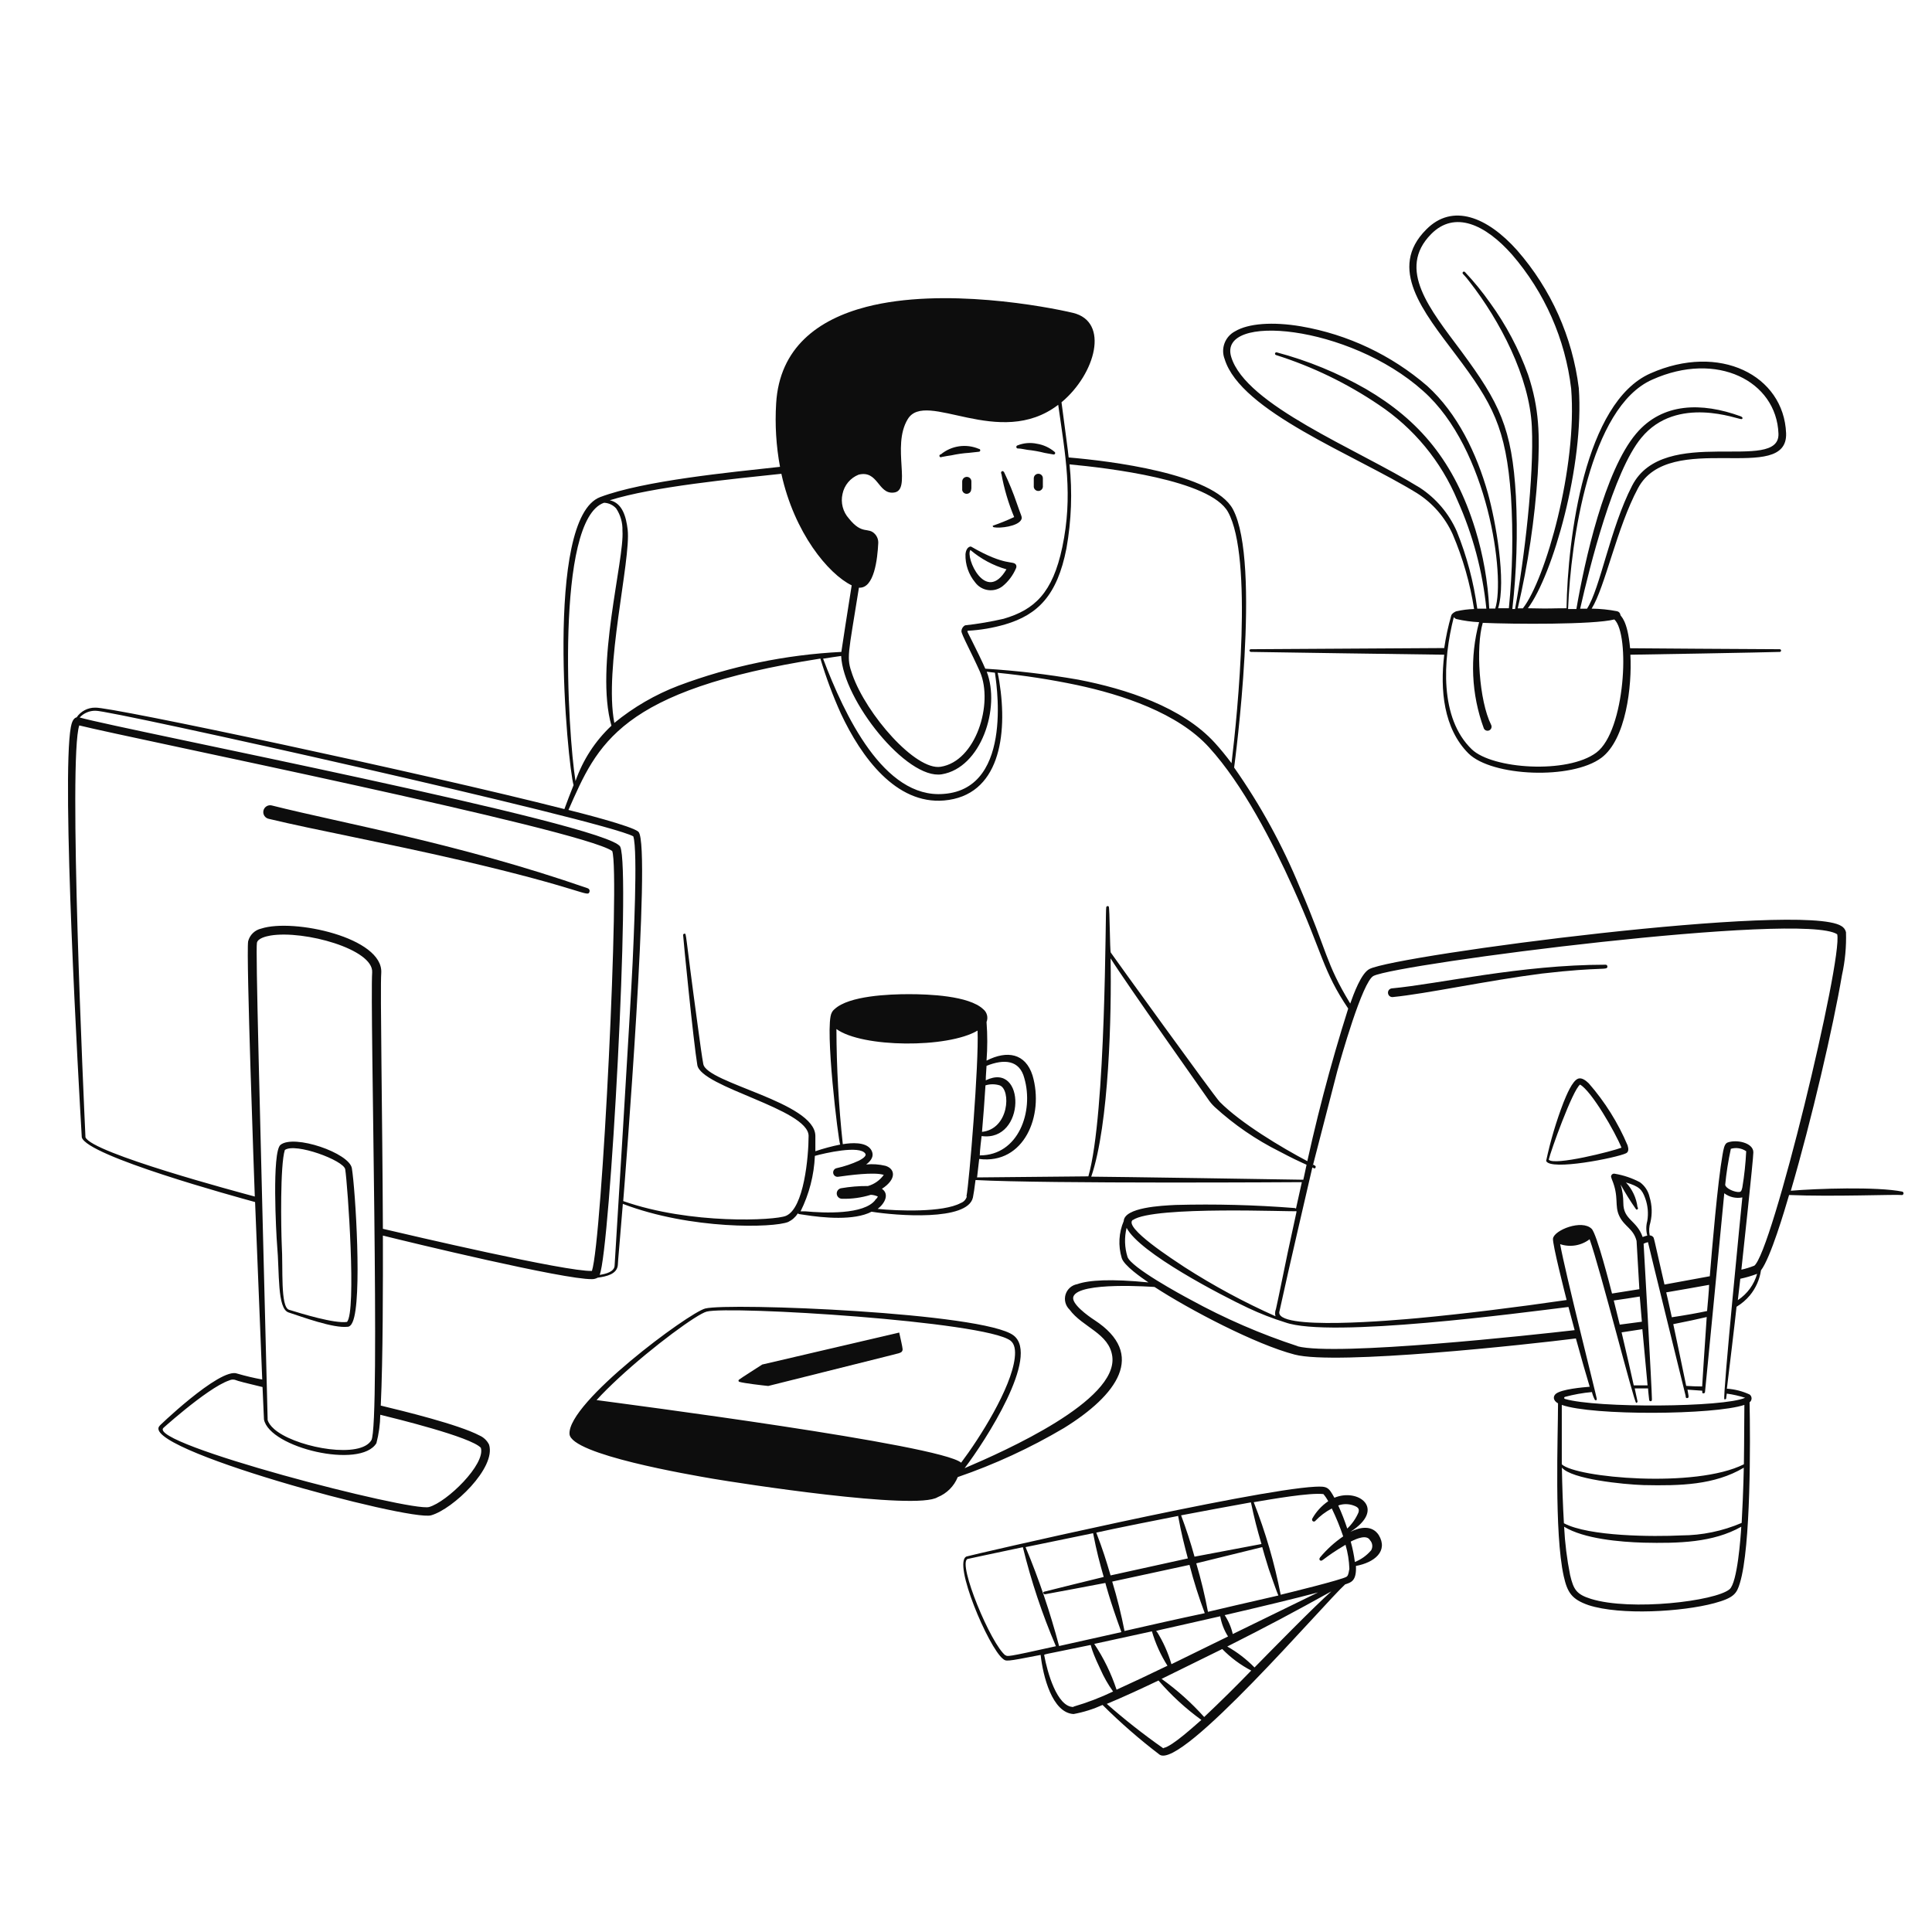 <svg width="391" height="391" viewBox="0 0 391 391" fill="none" xmlns="http://www.w3.org/2000/svg">
<g clip-path="url(#clip0_92_110)">
<g filter="url(#filter0_d_92_110)">
<path d="M282.752 95.795C285.926 97.795 288.442 100.684 289.986 104.104C292.057 108.954 293.515 114.044 294.326 119.255C293.128 119.287 291.936 119.437 290.768 119.705C290.631 119.705 289.849 120.115 289.712 120.545C289.086 122.713 288.609 124.921 288.285 127.153L249.185 127.388C248.735 127.388 248.794 127.916 249.185 127.935C249.185 127.935 284.883 128.483 288.285 128.502C287.425 135.618 288.148 143.438 293.192 148.482C297.943 153.174 314.091 153.839 320.093 149.362C325.078 145.628 326.31 134.836 325.958 128.502C327.131 128.502 353.562 128.033 356.182 127.935C356.255 127.935 356.324 127.906 356.376 127.855C356.427 127.804 356.456 127.734 356.456 127.662C356.456 127.589 356.427 127.519 356.376 127.468C356.324 127.417 356.255 127.388 356.182 127.388C351.725 127.388 325.899 127.192 325.899 127.192C325.371 121.327 323.944 120.741 323.944 120.467C323.928 120.286 323.855 120.115 323.736 119.978C323.616 119.841 323.456 119.745 323.279 119.705C321.579 119.372 319.851 119.196 318.118 119.177C320.855 114.778 323.201 102.813 327.502 94.798C333.875 82.853 357.863 94.231 357.472 83.674C357.003 71.944 343.983 65.356 330.005 71.573C316.73 77.438 313.27 104.808 313.035 119.099C309.027 119.099 310.963 119.216 305.215 119.099C310.239 112.412 316.632 90.126 315.518 74.544C314.241 64.204 309.889 54.485 303.026 46.646C297.004 39.901 289.947 37.047 284.629 42.463C276.809 50.283 284.003 59.021 290.689 67.878C298.04 77.653 300.797 82.52 301.794 96.44C302.261 103.992 302.117 111.57 301.364 119.099H299.194C300.875 113.605 298.705 101.504 297.121 95.814C294.854 87.779 290.983 79.686 284.844 74.114C277.592 67.852 268.773 63.682 259.331 62.052C253.564 61.074 248.637 61.446 245.959 63.049C244.974 63.561 244.214 64.42 243.824 65.459C243.434 66.499 243.442 67.646 243.848 68.679C247.093 79.295 270.045 87.975 282.752 95.795ZM330.396 72.824C343.474 66.959 355.517 73.117 355.928 83.752C356.241 91.904 332.722 81.797 326.31 94.29C321.852 102.931 319.878 115.013 317.18 119.196H315.792C317.747 110.575 322.536 91.396 328.167 84.612C335.361 75.834 347.893 80.957 348.44 80.82C348.655 80.82 348.87 80.468 348.225 80.233C340.405 77.398 332.448 77.457 327.131 83.752C320.738 91.299 316.711 109.48 315.029 119.255H313.348C313.876 105.57 317.708 78.395 330.396 72.824ZM302.791 96.421C302.009 82.618 299.467 77.555 291.745 67.096C285.411 58.591 278.627 50.478 285.626 43.381C290.396 38.533 296.613 41.426 302.009 47.526C308.616 55.174 312.783 64.625 313.974 74.661C315.244 90.497 308.793 113.234 304.199 119.118H303.162C305.254 110.166 306.607 101.058 307.209 91.885C307.659 84.065 307.522 78.63 305.254 71.827C303.391 66.647 300.804 61.756 297.571 57.301C296.028 55.103 294.329 53.019 292.488 51.065C292.441 51.008 292.374 50.971 292.301 50.964C292.227 50.957 292.154 50.979 292.097 51.026C292.04 51.072 292.004 51.14 291.997 51.213C291.989 51.286 292.011 51.359 292.058 51.416C292.548 51.928 293.005 52.47 293.426 53.039C299.526 60.859 305.547 72.276 306.017 82.364C306.486 92.452 304.472 109.284 302.615 119.255H302.068C302.931 111.676 303.173 104.039 302.791 96.421ZM322.712 121.366C325.938 124.318 324.922 143.927 319.076 148.306C313.231 152.685 298.001 151.649 293.857 147.642C287.327 141.366 287.992 129.616 290.22 120.897C290.359 121.08 290.55 121.216 290.768 121.288C292.27 121.635 293.802 121.845 295.342 121.914C293.428 129.009 293.763 136.522 296.3 143.419C296.394 143.616 296.561 143.768 296.767 143.841C296.972 143.914 297.198 143.903 297.395 143.81C297.592 143.716 297.744 143.549 297.817 143.343C297.891 143.138 297.879 142.912 297.786 142.715C295.323 137.788 294.658 126.84 296.085 122.051C302.185 122.324 318.509 122.442 322.712 121.366ZM284.003 75.111C297.258 86.841 300.66 112.823 298.607 119.157H297.395C297.118 113.725 296.172 108.347 294.58 103.146C290.357 89.461 283.28 81.054 272.43 74.72C266.762 71.478 260.696 68.987 254.385 67.311C254.313 67.293 254.236 67.304 254.172 67.342C254.107 67.381 254.061 67.443 254.043 67.516C254.025 67.588 254.036 67.665 254.075 67.73C254.113 67.794 254.176 67.84 254.248 67.858C261.615 70.194 268.608 73.578 275.01 77.907C282.11 82.633 287.654 89.353 290.944 97.222C294.066 104.178 296.046 111.591 296.809 119.177H294.971C294.248 113.811 292.855 108.557 290.826 103.537C289.241 99.927 286.639 96.857 283.339 94.7C270.416 86.743 248.149 78.024 245.177 68.249C242.421 59.276 268.989 61.661 284.003 75.111ZM114.955 175.774C88.914 166.722 65.571 162.676 51.046 159.02C50.866 158.969 50.678 158.955 50.492 158.979C50.307 159.003 50.128 159.064 49.967 159.159C49.806 159.254 49.666 159.38 49.554 159.53C49.443 159.68 49.364 159.851 49.32 160.033C49.277 160.215 49.27 160.404 49.301 160.588C49.333 160.772 49.401 160.948 49.502 161.105C49.603 161.263 49.734 161.398 49.889 161.503C50.043 161.608 50.217 161.681 50.401 161.718C59.745 163.966 73.86 166.546 89.129 170.085C114.348 175.95 114.896 177.69 115.306 176.478C115.35 176.338 115.338 176.186 115.272 176.055C115.207 175.924 115.093 175.823 114.955 175.774ZM321.305 191.59C321.305 191.544 321.296 191.498 321.278 191.455C321.26 191.413 321.234 191.374 321.202 191.341C321.169 191.308 321.13 191.283 321.088 191.265C321.045 191.247 320.999 191.238 320.953 191.238C303.808 191.238 287.131 195.148 277.689 196.028C277.574 196.038 277.462 196.07 277.36 196.124C277.258 196.178 277.168 196.252 277.095 196.341C277.022 196.43 276.967 196.534 276.935 196.644C276.903 196.755 276.893 196.871 276.907 196.986C276.917 197.102 276.949 197.214 277.003 197.317C277.056 197.42 277.13 197.512 277.219 197.586C277.308 197.661 277.411 197.717 277.522 197.751C277.632 197.786 277.749 197.798 277.865 197.787C284.785 197.103 296.769 194.483 307.991 193.037C320.445 191.59 321.324 192.47 321.305 191.59ZM262.244 232.274C262.261 232.242 262.272 232.206 262.275 232.17C262.278 232.134 262.274 232.098 262.263 232.063C262.252 232.029 262.235 231.997 262.211 231.969C262.188 231.941 262.159 231.919 262.127 231.902L261.638 231.648L261.521 232.234C261.853 232.391 262.107 232.645 262.244 232.274Z" fill="#0D0D0D"/>
<path d="M380.991 237.161C375.967 236.125 363.552 236.535 358.43 236.985C362.653 222.557 367.013 203.75 368.772 193.388C369.41 190.521 369.685 187.585 369.593 184.65C369.529 184.386 369.411 184.139 369.246 183.923C369.081 183.708 368.873 183.529 368.635 183.398C360.815 178.491 278.881 189.263 273.173 192.098C271.472 192.939 269.947 197.181 269.263 199.097C264.199 190.769 264.727 188.794 259.077 175.637C255.556 167.067 251.091 158.917 245.764 151.336C245.9 150.3 251.316 109.851 245.509 99.04C241.599 91.807 220.427 89.265 212.274 88.581C212.274 88.151 211.258 80.761 210.828 77.418C217.709 71.67 220.603 61.093 213.135 59.315C207.837 58.063 186.918 54.075 171.337 58.102C161.562 60.644 153.742 66.353 153.077 77.652C152.815 81.943 153.077 86.25 153.859 90.477C143.752 91.591 126.352 93.253 117.477 96.596C106.059 100.897 110.869 150.848 112.081 154.894C111.416 156.537 110.79 158.198 110.223 159.743C81.778 152.49 18.104 138.961 15.269 139.215C14.531 139.206 13.802 139.38 13.147 139.721C12.492 140.062 11.931 140.56 11.515 141.17C10.753 141.346 10.479 142.422 10.342 143.125C8.388 153.526 11.926 215.636 12.552 226.174C13.588 229.966 43.714 238.197 47.624 239.272C47.82 244.414 48.856 269.946 49.071 275.186C47.37 274.876 45.687 274.478 44.027 273.993C40.547 272.566 27.214 285.547 28.387 284.472C23.285 289.007 78.807 303.924 83.245 302.673C87.682 301.422 96.46 293.035 94.975 288.362C94.564 287.531 93.871 286.873 93.019 286.505C88.816 284.296 77.692 281.578 73.059 280.464C73.509 271.002 73.509 255.479 73.489 246.056C78.983 247.425 110.165 254.971 115.795 254.873C116.199 254.879 116.597 254.778 116.949 254.58C118.747 254.326 120.859 253.876 121.035 252.038C121.035 251.491 121.484 246.721 122.051 239.644C135.834 244.903 152.549 244.512 155.521 243.3C156.322 242.913 156.999 242.311 157.476 241.56C157.613 241.736 157.671 241.696 158.707 241.853C162.617 242.478 168.873 243.065 172.392 241.227C177.378 242.029 191.825 243.182 192.9 238.353C193.037 237.708 193.233 236.398 193.428 234.815C207.895 235.597 259.273 235.245 259.468 235.245L258.276 240.621C258.246 240.577 258.205 240.541 258.157 240.517C258.109 240.493 258.055 240.482 258.002 240.484C258.002 240.367 258.002 240.328 258.002 240.484C249.996 239.854 241.963 239.645 233.936 239.859C231.082 239.996 223.555 240.348 223.418 243.124C222.418 245.483 222.273 248.117 223.007 250.572C223.438 252.117 227.074 254.619 228.423 255.538C220.779 254.775 216.321 255.069 214.014 255.89C213.466 255.985 212.954 256.231 212.537 256.6C212.12 256.969 211.813 257.447 211.651 257.98C211.489 258.512 211.478 259.08 211.619 259.619C211.76 260.157 212.048 260.646 212.45 261.031C215.07 264.629 220.525 265.841 221.111 270.552C222.225 279.487 199.508 289.594 191.219 293.133C195.383 287.659 206.546 270.435 201.131 266.271C195.11 261.637 143.478 259.604 138.727 260.816C135.384 261.677 110.81 279.839 111.26 286.231C111.572 290.396 135.756 294.481 140.252 295.263C145.316 296.124 181.444 301.754 185.765 298.998C186.681 298.628 187.513 298.077 188.212 297.378C188.911 296.68 189.461 295.847 189.831 294.931C197.317 292.358 204.523 289.03 211.336 285C222.089 278.333 228.11 270.083 217.475 263.143C216.204 262.322 212.724 259.819 213.232 258.412C214.327 255.303 229.439 256.457 229.654 256.457C236.673 261.031 250.104 268.089 258.021 270.142C266.389 272.351 305.489 268.069 314.931 266.877C316.007 270.787 317.043 274.423 317.727 276.652C316.261 276.769 312.077 277.141 310.904 278.059C310.259 278.568 310.279 279.428 311.315 280.014C311.315 286.564 310.513 306.153 312.468 314.989C313.211 318.293 314.071 319.662 317.493 320.854C323.964 322.946 336.397 322.203 342.908 320.463C346.954 319.369 347.482 318.508 348.127 316.358C350.356 309.046 350.239 287.463 350.082 279.799C350.208 279.709 350.309 279.59 350.38 279.452C350.45 279.315 350.487 279.162 350.487 279.008C350.487 278.853 350.45 278.701 350.38 278.563C350.309 278.426 350.208 278.306 350.082 278.216C348.636 277.545 347.079 277.148 345.488 277.043C345.762 274.853 347.228 262.615 347.443 260.464C348.465 259.851 349.377 259.072 350.141 258.158C351.336 256.705 352.113 254.955 352.389 253.094C354.344 250.533 357.159 240.973 358.078 237.845C366.798 238.217 379.583 237.708 380.776 237.845C380.867 237.874 380.965 237.865 381.049 237.821C381.134 237.777 381.197 237.701 381.226 237.611C381.254 237.52 381.245 237.421 381.201 237.337C381.157 237.253 381.082 237.189 380.991 237.161ZM116.734 279.35C118.043 277.903 119.588 276.398 121.23 274.873C128.209 268.421 137.085 261.931 139.021 261.442C143.713 260.23 195.246 263.397 200.486 267.307C201.366 267.972 201.542 269.262 201.366 270.806C200.662 276.945 194.249 287.072 190.515 292.018C186.293 288.382 122.325 280.112 116.734 279.35ZM212.529 89.988C219.997 90.692 240.935 93.097 244.532 99.627C249.615 108.815 246.487 140.154 245.236 150.457C244.141 148.99 243.007 147.602 241.854 146.332C235.226 139.059 223.848 135.403 214.21 133.546C208.019 132.468 201.773 131.73 195.501 131.337C195.305 131.337 195.618 131.63 194.073 128.463C191.767 123.712 191.63 123.79 191.864 123.654C194.428 123.517 196.966 123.084 199.43 122.363C206.038 120.408 209.968 116.498 211.825 106.997C212.833 101.365 213.044 95.62 212.45 89.93L212.529 89.988ZM195.696 131.943C196.928 132.119 197.26 132.099 197.358 132.158C197.358 132.647 201.639 155.618 186.977 156.674C174.856 157.671 166.879 140.662 162.578 129.303C164.142 129.049 165.394 128.873 166.234 128.756C166.645 137.671 179.47 153.839 186.586 152.705C194.582 151.395 198.511 139.235 195.696 131.943ZM166.508 95.971C166.683 95.099 167.074 94.284 167.644 93.601C168.214 92.918 168.946 92.389 169.773 92.061C173.683 91.103 173.683 95.971 176.791 95.697C180.701 95.443 176.342 86.372 179.704 80.839C183.36 74.739 198.179 87.076 210.163 77.926C211.61 88.229 213.193 96.244 210.984 106.762C209.029 115.99 205.393 119.392 199.117 121.229C196.538 121.823 193.927 122.267 191.297 122.559C191.088 122.677 190.911 122.847 190.785 123.052C190.658 123.257 190.586 123.491 190.574 123.732C190.574 124.416 192.529 127.915 194.347 132.001C197.065 138.414 193.526 150.066 186.371 151.18C181.288 151.982 171.337 140.584 168.502 132.529C167.251 128.971 167.622 128.834 169.831 114.934C172.94 115.149 173.585 109.069 173.741 105.922C173.774 105.254 173.542 104.601 173.096 104.104C171.689 102.559 170.535 104.358 167.798 100.936C167.201 100.273 166.772 99.475 166.548 98.611C166.323 97.747 166.309 96.841 166.508 95.971ZM154.133 91.885C156.752 103.849 163.634 112.158 168.365 114.465C167.505 119.959 166.527 126.078 166.273 127.935C154.993 128.501 143.867 130.809 133.292 134.778C128.597 136.576 124.22 139.117 120.331 142.304C118.18 131.161 123.713 109.382 123.029 103.204C122.716 100.585 121.973 97.808 119.412 97.242C128.17 94.485 144.397 92.921 154.133 91.885ZM118.239 97.75C118.706 97.766 119.165 97.876 119.589 98.074C120.012 98.273 120.391 98.555 120.702 98.903C121.584 100.233 122.028 101.805 121.973 103.4C122.403 109.265 116.323 130.887 119.744 142.871C116.449 145.961 113.953 149.806 112.472 154.073C110.908 144.552 108.308 101.21 118.239 97.75ZM47.996 186.82C48.152 185.901 49.834 185.49 50.752 185.334C57.536 184.219 71.632 188.09 71.319 192.802C70.85 199.781 73 284.355 71.163 287.463C68.973 291.197 57.008 289.125 52.238 285.801C50.068 284.296 50.107 283.006 50.166 283.26C48.504 216.692 47.722 188.345 47.996 186.82ZM93.313 289.007C94.31 292.331 86.47 299.975 82.834 300.992C79.198 302.008 25.591 288.128 29.091 284.961C27.468 286.427 37.81 276.906 42.365 275.381C42.728 275.2 43.143 275.152 43.538 275.244C44.066 275.479 46.139 276.007 49.13 276.711C49.306 280.836 49.423 283.279 49.423 283.279C50.576 289.027 68.973 293.367 72.179 288.069C72.67 286.192 72.933 284.262 72.961 282.321C75.952 283.064 91.299 286.798 93.313 289.007ZM115.795 253.211C110.654 253.407 78.65 245.9 73.489 244.688C73.391 221.775 72.922 196.086 73.157 192.919C73.626 185.725 55.327 181.815 48.876 183.926C48.236 184.067 47.649 184.382 47.179 184.838C46.709 185.294 46.376 185.872 46.217 186.507C45.787 189.107 47.468 235.382 47.566 238.158C44.379 237.298 14.526 229.341 13.295 226.154C12.962 218.96 9.776 149.401 12.043 142.813C22.679 145.471 113.508 163.79 119.901 168.228C121.504 172.626 117.848 246.995 115.795 253.211ZM120.389 252.058C120.389 253.368 118.65 253.817 117.359 254.013C119.471 248.95 123.674 171.903 121.523 167.367C119.373 162.832 21.291 143.771 12.122 141.209C12.529 140.768 13.026 140.418 13.578 140.182C14.131 139.947 14.727 139.83 15.328 139.841C18.045 139.645 118.337 162.05 124.163 165.256C125.14 168.071 124.163 187.68 124.026 190.906C123.674 198.686 120.468 251.002 120.389 252.058ZM173.174 238.823C170.887 241.872 162.774 241.501 158.962 241.149H158.023C159.763 237.652 160.748 233.829 160.917 229.927C162.872 229.38 170.027 227.718 171.122 229.478C171.454 229.986 170.398 230.592 169.851 230.885C168.405 231.556 166.891 232.067 165.335 232.41C165.104 232.454 164.9 232.588 164.768 232.783C164.636 232.977 164.587 233.216 164.631 233.446C164.675 233.677 164.809 233.881 165.003 234.013C165.198 234.145 165.437 234.194 165.667 234.15C167.622 233.876 172.959 233.134 174.856 233.779C174.075 234.863 172.953 235.655 171.669 236.027C169.841 236.015 168.016 236.165 166.215 236.477C165.955 236.526 165.723 236.668 165.562 236.878C165.401 237.087 165.323 237.349 165.342 237.612C165.361 237.875 165.477 238.122 165.667 238.306C165.856 238.49 166.107 238.597 166.371 238.608C168.357 238.665 170.339 238.395 172.236 237.806C172.731 237.827 173.216 237.946 173.663 238.158C173.538 238.421 173.35 238.649 173.116 238.823H173.174ZM191.669 238.138C191.586 238.443 191.431 238.723 191.216 238.954C191.002 239.186 190.734 239.362 190.437 239.468C186.82 241.423 177.691 241.071 173.624 240.66C175.129 239.507 176.009 237.63 174.484 236.594C177.495 234.639 177.182 232.547 175.208 231.941C173.929 231.631 172.607 231.539 171.298 231.667C172.529 230.748 172.979 229.712 172.236 228.598C171.161 227.073 168.326 227.269 166.567 227.562C165.729 219.822 165.299 212.043 165.276 204.258C170.496 208.051 187.798 208.168 193.839 204.571C194.132 211.14 192.158 235.284 191.591 238.138H191.669ZM174.895 233.701C174.895 233.701 174.836 233.74 174.836 233.701H174.895ZM216.849 234.131C220.466 223.554 220.974 201.15 220.759 189.948C223.789 194.816 240.309 218.158 240.426 218.354C240.828 218.968 241.3 219.532 241.834 220.035C245.773 223.635 250.195 226.668 254.972 229.048C260.074 231.746 260.485 231.609 260.446 231.824L259.761 234.756C259.429 234.737 219.84 234.131 216.791 234.131H216.849ZM225.275 242.909C229.478 239.976 258.061 241.305 258.373 241.11V241.325C255.636 254.424 254.581 259.155 254.248 260.875C254.424 260.113 255.5 255.01 256.731 249.36C257.591 245.215 258.686 240.289 259.801 235.069C260.309 232.684 260.641 231.159 260.661 231.042C255.304 228.207 247.132 223.319 242.851 218.999C241.775 217.904 220.994 189.107 220.798 188.775C220.603 188.442 220.603 179.86 220.388 179.469C220.347 179.424 220.293 179.394 220.234 179.381C220.175 179.368 220.114 179.374 220.058 179.398C220.002 179.421 219.955 179.461 219.923 179.512C219.891 179.564 219.876 179.624 219.879 179.684C219.684 179.684 219.879 221.482 216.263 234.072L193.741 234.287C193.878 233.192 194.015 231.921 194.171 230.553C203.242 231.706 207.367 221.755 204.963 213.642C203.536 209.185 199.86 208.501 195.657 210.651C195.853 208.048 195.853 205.434 195.657 202.831C195.838 202.382 195.87 201.886 195.746 201.417C195.623 200.949 195.352 200.533 194.973 200.231C192.06 197.494 183.907 197.201 179.939 197.201C175.97 197.201 167.798 197.513 164.905 200.231C164.651 200.427 164.45 200.682 164.318 200.974C162.833 203.652 165.687 227.132 166.039 227.64C164.336 227.979 162.658 228.43 161.014 228.989V225.861C160.897 219.038 139.079 215.245 138.336 211.355C138.082 210.025 137.672 207.054 137.202 203.535C134.563 184.219 134.954 184.962 134.524 184.962C134.452 184.962 134.382 184.991 134.331 185.043C134.279 185.094 134.25 185.163 134.25 185.236C134.25 185.764 136.362 207.034 137.124 211.55C137.887 216.066 159.548 220.446 159.646 225.861C159.646 230.084 158.707 240.563 155.052 242.068C152.842 243.006 135.756 243.867 122.129 239.077C122.423 235.284 127.858 167.387 125.238 164.376C124.241 163.223 112.53 160.29 111.045 159.919C116.91 146.625 121.25 135.677 162.031 129.284C163.164 133.08 164.548 136.796 166.176 140.408C170.32 149.264 177.339 158.824 187.055 158.003C198.218 157.045 200.017 144.943 198.238 133.898C198.12 133.116 198.003 132.607 197.905 132.158C203.269 132.695 208.601 133.517 213.878 134.621C223.086 136.576 234.405 140.291 240.72 147.289C247.543 154.797 253.505 166.39 257.689 175.657C263.711 188.99 263.671 192.43 268.852 200.114C265.209 211.609 262.155 223.282 259.703 235.089C258.921 238.744 257.748 244.316 256.633 249.38C255.011 257.2 254.033 262.146 254.131 261.11C253.955 262.165 254.131 262.126 254.131 262.38C247.758 259.538 241.608 256.218 235.734 252.449C233.682 251.08 223.203 244.375 225.275 242.869V242.909ZM195.501 214.639C195.501 213.623 195.618 212.684 195.657 211.707C199.196 210.28 202.343 210.495 203.301 214.19C205.256 220.895 202.167 229.83 194.288 229.83C194.288 228.891 194.621 226.213 194.66 225.92C203.653 227.132 203.594 210.671 195.501 214.639ZM194.738 225.079C195.012 221.99 195.246 218.725 195.442 215.656C196.378 215.367 197.38 215.367 198.316 215.656C200.642 216.497 200.271 224.571 194.64 225.079H194.738ZM258.686 268.46C251.163 266 243.886 262.845 236.947 259.037C234.992 258.001 224.865 252.488 224.18 250.357C223.589 248.455 223.528 246.427 224.004 244.492C226.624 249.595 243.242 258.177 248.579 260.699C251.022 261.852 253.544 262.832 256.125 263.632C265.157 266.857 303.905 261.677 313.426 260.504C313.543 260.914 314.365 264.062 314.677 265.196C306.388 266.154 266.467 270.513 258.588 268.46H258.686ZM346.036 317.629C343.181 320.053 326.055 322.086 317.981 319.584C315.049 318.665 314.462 317.726 313.759 314.755C313.117 311.53 312.712 308.263 312.546 304.98C316.554 307.443 323.905 308.069 328.616 308.206C335.713 308.362 342.693 308.206 348.401 304.98C348.284 307.052 347.619 316.28 346.036 317.629ZM348.46 304.217C344.604 305.867 340.455 306.725 336.261 306.739C330.669 307.013 317.571 306.974 312.507 304.276C312.292 300.601 312.155 296.671 312.097 293.015C314.052 295.361 324.472 296.417 328.636 296.554C336.065 296.71 342.966 296.554 348.909 293.035C348.909 292.839 348.851 297.473 348.479 304.217H348.46ZM348.909 292.351C339.134 297.277 314.873 295.048 312.077 292.351V280.327C318.294 282.536 342.868 282.38 349.027 280.327C348.988 282.576 349.007 287.15 348.929 292.351H348.909ZM344.999 279.193C345.069 279.213 345.144 279.206 345.209 279.173C345.274 279.141 345.325 279.085 345.351 279.017C345.351 279.017 345.351 278.666 345.469 278.04C346.729 278.213 347.971 278.494 349.183 278.881C344.902 280.836 319.135 281.012 312.703 279.115C312.659 279.102 312.621 279.074 312.594 279.037C312.566 279 312.552 278.956 312.552 278.91C312.552 278.864 312.566 278.819 312.594 278.783C312.621 278.746 312.659 278.718 312.703 278.705C314.495 278.218 316.327 277.891 318.177 277.727C318.306 278.271 318.503 278.796 318.763 279.291C318.92 279.448 319.174 279.467 319.154 279.076C319.135 278.685 312.722 253.368 311.745 247.796C312.745 248.13 313.811 248.213 314.85 248.039C315.89 247.865 316.871 247.44 317.708 246.799C319.858 252.82 326.72 279.917 327.131 279.917C327.205 279.912 327.275 279.879 327.326 279.824C327.376 279.77 327.405 279.698 327.404 279.623L326.837 276.984H329.535C329.535 277.356 329.75 279.252 329.77 279.389C329.789 279.526 330.356 279.858 330.317 279.135C330.317 277.375 328.675 248.226 328.636 247.698C328.917 247.563 329.212 247.458 329.516 247.386C329.731 248.441 336.612 276.32 337.14 278.49C337.14 278.685 337.14 279.017 337.512 278.939C337.883 278.861 337.727 278.509 337.512 277.238L340.503 277.453V277.786C340.503 278.099 340.992 278.02 341.05 277.786C341.05 278.001 344.687 240.484 344.96 237.493C345.476 237.884 346.068 238.161 346.698 238.305C347.328 238.45 347.982 238.46 348.616 238.334C348.577 238.627 344.569 279.057 344.98 279.193H344.999ZM327.404 240.328C327.172 238.448 326.351 236.689 325.058 235.304C327.737 236.105 328.304 236.692 328.968 238.529C329.497 239.993 329.639 241.569 329.379 243.104C329.114 244.07 329.114 245.09 329.379 246.056C329.059 246.13 328.745 246.228 328.441 246.349C327.228 242.889 324.531 242.928 324.531 239.448C324.527 238.19 324.343 236.939 323.983 235.734C324.93 237.449 325.968 239.114 327.092 240.719C327.287 240.973 327.659 240.602 327.424 240.328H327.404ZM328.382 265C328.48 265.958 329.242 274.267 329.438 276.378H326.642C326.055 273.739 325.176 269.829 324.179 265.645L328.382 265ZM328.265 263.495L323.807 264.081C323.416 262.459 323.006 260.816 322.595 259.194C324.394 258.94 326.153 258.666 327.854 258.392C327.932 259.233 328.206 262.635 328.284 263.495H328.265ZM334.345 262.595C334.032 261.11 333.269 257.747 333.211 257.552C334.912 257.258 340.698 256.261 341.891 256.027C341.891 256.867 341.559 260.425 341.48 261.325C339.584 261.735 337.16 262.165 334.306 262.595H334.345ZM341.402 262.595C341.05 267.659 340.503 276.124 340.483 276.593C339.467 276.593 338.391 276.554 337.258 276.476C336.788 274.11 334.775 264.629 334.638 263.983C337.277 263.456 339.545 262.986 341.422 262.537L341.402 262.595ZM345.136 235.871C345.375 233.393 345.76 230.932 346.29 228.5C346.811 228.344 347.362 228.306 347.9 228.391C348.438 228.476 348.95 228.68 349.398 228.989C349.281 231.446 349.02 233.894 348.616 236.32C348.44 237.004 348.401 237.18 347.951 237.239C347.072 237.298 345.293 236.555 345.156 235.812L345.136 235.871ZM347.697 259.174C347.873 257.727 348.049 256.261 348.206 254.795C349.364 254.552 350.501 254.219 351.607 253.798C350.991 255.98 349.61 257.868 347.717 259.116L347.697 259.174ZM350.962 252.175C350.137 252.504 349.287 252.765 348.421 252.957C348.773 249.673 350.845 230.553 350.845 229.204C350.845 227.249 347.365 226.526 345.566 227.249C344.96 227.523 344.784 228.676 344.608 229.693C343.631 235.147 342.477 248.754 342.028 254.287L332.859 255.968C330.571 245.997 330.767 246.545 330.513 246.291C330.338 246.124 330.109 246.027 329.868 246.017C329.687 245.147 329.734 244.244 330.005 243.397C330.409 241.706 330.355 239.938 329.848 238.275C329.588 237.066 328.892 235.994 327.893 235.265C326.302 234.421 324.586 233.84 322.81 233.544C322.717 233.519 322.619 233.516 322.525 233.537C322.431 233.557 322.343 233.6 322.268 233.661C322.193 233.722 322.135 233.8 322.096 233.889C322.058 233.977 322.041 234.073 322.048 234.17C322.09 234.336 322.142 234.499 322.204 234.658C323.729 238.295 322.673 239.957 323.729 242.127C324.785 244.297 326.564 244.629 327.209 247.131C327.209 247.327 327.756 256.359 327.776 256.906L322.243 257.786C321.852 256.3 319.174 245.724 318.118 244.688C316.163 242.733 310.572 244.922 310.298 246.643C310.122 247.62 312.801 258.099 313.055 259.096C302.986 260.562 292.312 261.892 282.87 262.771C278.744 263.143 253.545 265.45 254.952 261.325C256.907 252.293 260.817 235.714 261.599 232.234V231.961C261.599 231.667 261.736 231.374 261.599 232.234C261.599 231.941 261.716 231.765 261.755 231.667L266.643 212.762C267.288 210.436 271.726 194.62 273.974 193.506C278.959 191.042 360.894 180.446 367.814 185.08C368.987 190.104 354.579 249.79 350.982 252.195L350.962 252.175Z" fill="#0D0D0D"/>
<path d="M192.588 94.934V93.429C192.588 93.185 192.491 92.952 192.319 92.779C192.146 92.607 191.913 92.51 191.669 92.51C191.423 92.51 191.188 92.606 191.012 92.778C190.837 92.95 190.736 93.184 190.731 93.429V95.189C190.774 95.421 190.905 95.628 191.097 95.766C191.289 95.904 191.527 95.963 191.761 95.93C191.995 95.898 192.208 95.776 192.355 95.59C192.501 95.405 192.571 95.17 192.549 94.934H192.588ZM317.532 215.245C316.965 214.698 316.163 214.053 315.421 214.287C314.189 214.678 312.957 217.806 312.429 219.097C310.947 222.947 309.77 226.908 308.91 230.944C309.712 233.016 323.241 230.299 325.078 229.399C325.665 229.126 325.587 228.422 325.391 227.796C323.456 223.221 320.803 218.984 317.532 215.245ZM309.438 230.69C309.79 229.067 314.248 216.633 315.772 215.499C318.138 216.848 322.889 225.138 324.159 228.266C322.4 228.969 310.455 232 309.438 230.69ZM150.262 272.155C150.067 272.292 145.805 274.99 145.609 275.186C145.563 275.205 145.523 275.237 145.495 275.279C145.468 275.321 145.453 275.37 145.453 275.42C145.453 275.47 145.468 275.519 145.495 275.561C145.523 275.603 145.563 275.635 145.609 275.655C146.704 275.968 150.36 276.378 151.474 276.495C178.219 269.79 178.395 269.79 178.062 269.79C178.242 269.765 178.405 269.672 178.518 269.53C178.631 269.388 178.685 269.208 178.668 269.027C178.668 268.695 178.14 266.388 177.984 265.684L150.262 272.155ZM202.07 86.763C202.617 86.763 203.692 87.017 203.907 87.036C205.094 87.159 206.27 87.368 207.426 87.662L209.186 87.975C209.253 87.991 209.323 87.984 209.385 87.954C209.447 87.923 209.497 87.872 209.525 87.809C209.553 87.746 209.558 87.675 209.539 87.609C209.519 87.543 209.478 87.485 209.42 87.447C208.4 86.583 207.163 86.015 205.843 85.805C204.535 85.524 203.174 85.64 201.933 86.137C201.892 86.146 201.853 86.163 201.818 86.187C201.784 86.211 201.754 86.242 201.732 86.277C201.709 86.312 201.693 86.352 201.686 86.393C201.679 86.435 201.679 86.477 201.688 86.518C201.697 86.559 201.714 86.598 201.738 86.633C201.762 86.667 201.793 86.697 201.828 86.719C201.864 86.742 201.903 86.757 201.945 86.765C201.986 86.772 202.029 86.772 202.07 86.763ZM186.586 88.483C187.114 88.366 188.248 88.19 188.541 88.151C189.726 87.892 190.928 87.722 192.138 87.642L194.093 87.427C194.171 87.427 194.246 87.396 194.301 87.341C194.356 87.286 194.386 87.212 194.386 87.134C194.386 87.056 194.356 86.982 194.301 86.927C194.246 86.872 194.171 86.841 194.093 86.841C192.833 86.306 191.451 86.128 190.096 86.324C188.741 86.521 187.467 87.085 186.41 87.955C186.364 87.955 186.318 87.966 186.276 87.987C186.235 88.008 186.199 88.039 186.172 88.077C186.145 88.115 186.127 88.158 186.12 88.204C186.113 88.25 186.117 88.297 186.132 88.341C186.147 88.385 186.172 88.425 186.205 88.458C186.238 88.49 186.278 88.514 186.323 88.528C186.367 88.542 186.414 88.545 186.46 88.537C186.506 88.529 186.549 88.511 186.586 88.483ZM206.136 91.885C205.892 91.885 205.659 91.981 205.486 92.154C205.314 92.326 205.217 92.56 205.217 92.803V94.563C205.251 94.807 205.38 95.027 205.576 95.175C205.772 95.324 206.019 95.388 206.263 95.355C206.507 95.321 206.727 95.192 206.876 94.996C207.024 94.8 207.089 94.553 207.055 94.309V92.803C207.058 92.682 207.036 92.561 206.99 92.449C206.945 92.336 206.878 92.234 206.792 92.148C206.706 92.062 206.603 91.994 206.491 91.949C206.378 91.904 206.257 91.882 206.136 91.885ZM54.408 261.618C57.126 262.498 63.46 264.863 66.373 264.511C66.725 264.511 67.116 264.159 67.37 263.534C69.325 259.135 67.918 236.77 67.214 232.449C66.725 229.341 55.484 225.489 52.766 227.699C51.007 229.126 51.886 245.685 52.082 247.991C52.59 253.563 52.062 260.855 54.408 261.618ZM53.646 228.735C55.757 227.21 65.552 230.827 65.865 232.645C66.353 235.714 68.172 261.52 66.217 263.534C63.695 263.905 57.009 261.852 54.487 261.07C52.708 260.484 53.314 252.703 53.02 247.894C52.883 244.648 52.669 231.765 53.646 228.735ZM192.568 106.645C192.52 106.621 192.466 106.608 192.412 106.608C192.358 106.608 192.304 106.621 192.256 106.645C191.767 106.821 191.474 107.368 191.395 108.17C191.332 110.241 192.027 112.264 193.35 113.859C193.66 114.282 194.053 114.639 194.503 114.907C194.954 115.176 195.455 115.351 195.974 115.422C196.494 115.493 197.023 115.459 197.53 115.321C198.036 115.184 198.51 114.946 198.922 114.621C200.1 113.651 201.026 112.41 201.62 111.005C201.674 110.895 201.701 110.775 201.701 110.653C201.701 110.531 201.674 110.41 201.62 110.301C201.014 109.362 199.567 110.692 192.568 106.645ZM192.392 107.31C194.516 109.118 197.003 110.452 199.685 111.22C195.501 118.336 191.298 108.737 192.392 107.31ZM197.182 102.715C198.433 102.95 201.894 102.52 202.637 101.249C203.008 100.643 202.637 100.448 201.815 97.945C201.076 95.771 200.207 93.643 199.215 91.572C198.863 91.025 198.414 91.572 198.668 91.904C199.211 94.902 200.076 97.832 201.249 100.643C199.834 101.305 198.385 101.892 196.908 102.403C196.906 102.441 196.911 102.48 196.923 102.516C196.935 102.553 196.955 102.587 196.98 102.616C197.006 102.645 197.037 102.669 197.071 102.686C197.106 102.703 197.144 102.713 197.182 102.715ZM269.283 306.016C276.614 301.363 270.905 297.082 266.057 299.115C264.864 296.945 264.591 296.769 262.147 296.886C249.459 297.531 192.158 310.786 191.61 311.001C188.717 312.194 196.068 329.456 198.981 331.724C199.645 332.232 199.43 332.33 206.605 330.923C207.074 335.184 208.932 342.653 213.272 342.887C215.295 342.517 217.264 341.899 219.137 341.049C222.762 344.656 226.622 348.02 230.691 351.118C235.187 354.128 263.926 320.561 268.227 316.651C269.458 316.241 270.553 315.967 270.416 312.917C274.131 312.233 277.005 309.945 275.03 306.661C273.701 304.667 271.394 304.98 269.283 306.016ZM269.967 300.698C270.768 300.992 271.179 301.304 270.925 302.106C270.398 303.331 269.626 304.435 268.657 305.351C268.138 303.761 267.531 302.201 266.839 300.679C267.851 300.314 268.959 300.321 269.967 300.698ZM249.166 300.053C249.889 303.474 250.378 305.332 251.297 308.479L237.748 311.04C236.969 308.212 236.062 305.42 235.031 302.673C237.592 302.184 247.074 300.405 249.166 300.053ZM229.127 326.152C229.844 328.609 230.903 330.952 232.274 333.112C228.521 334.93 224.982 336.592 221.972 337.961C220.891 334.682 219.372 331.565 217.455 328.694L229.127 326.152ZM223.594 326.152C222.933 322.756 222.098 319.395 221.092 316.084L236.732 312.702C237.585 316.014 238.616 319.277 239.821 322.477C234.444 323.611 228.834 324.882 223.594 326.074V326.152ZM230.104 326.25C229.889 325.937 228.56 326.407 242.949 323.103C243.203 324.555 243.741 325.944 244.532 327.189L233.076 332.799C232.396 330.464 231.396 328.233 230.104 326.172V326.25ZM243.789 322.888C251.218 321.167 258.041 319.525 262.753 318.274L245.49 326.7C245.171 325.312 244.601 323.993 243.809 322.809L243.789 322.888ZM240.485 322.281C239.858 318.946 239.062 315.644 238.1 312.389L251.453 309.105C251.453 309.203 252.352 312.213 252.763 313.504C252.958 314.09 254.62 318.821 254.718 318.899C250.671 319.799 240.798 322.125 240.466 322.203L240.485 322.281ZM234.444 302.868C235.09 306.426 235.696 308.733 236.399 311.392L220.759 314.833C219.841 311.724 219.215 309.691 217.866 306.172C220.916 305.468 232.098 303.24 234.464 302.79L234.444 302.868ZM217.221 306.29C217.983 310.2 218.55 312.252 219.371 315.146C218.062 315.439 207.368 318.117 207.368 318.117C206.977 318.117 207.133 318.723 207.524 318.645C207.524 318.645 219.117 316.495 219.704 316.358C219.704 316.358 220.544 319.72 222.949 326.309L210.339 329.124C208.536 322.304 206.269 315.616 203.555 309.105L217.221 306.29ZM199.528 331.059C196.557 328.831 189.753 312.409 191.806 311.509C191.806 311.509 196.283 310.532 203.008 309.124C204.684 315.976 206.92 322.678 209.694 329.163C199.411 331.47 199.86 331.235 199.548 330.981L199.528 331.059ZM213.213 341.46C209.909 341.46 207.935 334.324 207.348 331.079C207.348 330.708 206.312 331.079 216.537 328.948C217.045 328.85 216.243 328.713 218.687 333.796C219.388 335.394 220.253 336.914 221.268 338.332C218.696 339.563 216.029 340.583 213.291 341.382L213.213 341.46ZM231.434 349.827C227.459 347.042 223.641 344.04 219.997 340.834C223.36 339.446 227.172 337.667 230.456 336.103C233.028 339.093 235.941 341.77 239.136 344.08C237.807 345.214 233.291 349.397 231.512 349.749L231.434 349.827ZM239.703 343.493C237.121 340.611 234.23 338.021 231.082 335.771L243.359 329.73C245.07 331.486 247.05 332.958 249.224 334.09C246.15 337.271 243.001 340.38 239.782 343.415L239.703 343.493ZM249.889 333.464C248.258 331.799 246.403 330.371 244.376 329.222C252.782 324.979 257.611 322.399 265.451 318.059C261.971 321.128 253.134 330.16 249.967 333.386L249.889 333.464ZM268.54 315.087C267.699 315.693 256.184 318.508 255.187 318.743C253.942 312.347 252.116 306.078 249.733 300.014C253.525 299.369 261.032 298.059 263.828 298.372C264.206 298.817 264.534 299.302 264.806 299.819C263.472 300.725 262.367 301.93 261.58 303.338C261.384 303.826 261.893 304.08 262.147 303.846C263.125 302.811 264.268 301.946 265.529 301.285C266.416 303.118 267.186 305.005 267.836 306.935C266.099 308.123 264.533 309.543 263.183 311.158C262.929 311.47 263.007 311.705 263.183 311.803C263.652 312.076 263.691 311.373 268.305 308.636C268.771 310.218 269.034 311.854 269.087 313.504C268.989 313.855 268.931 314.755 268.618 315.009L268.54 315.087ZM273.408 309.848C272.534 310.848 271.435 311.625 270.201 312.115C270.021 310.722 269.74 309.343 269.361 307.99C270.631 307.345 272.606 306.524 273.271 307.717C273.521 307.991 273.677 308.338 273.716 308.708C273.754 309.077 273.674 309.449 273.486 309.769L273.408 309.848Z" fill="#0D0D0D"/>
</g>
</g>
<defs>
<filter id="filter0_d_92_110" x="1.76" y="31.625" width="395.482" height="335.684" filterUnits="userSpaceOnUse" color-interpolation-filters="sRGB">
<feFlood flood-opacity="0" result="BackgroundImageFix"/>
<feColorMatrix in="SourceAlpha" type="matrix" values="0 0 0 0 0 0 0 0 0 0 0 0 0 0 0 0 0 0 127 0" result="hardAlpha"/>
<feOffset dx="4" dy="4"/>
<feGaussianBlur stdDeviation="6"/>
<feComposite in2="hardAlpha" operator="out"/>
<feColorMatrix type="matrix" values="0 0 0 0 0.027 0 0 0 0 0.565 0 0 0 0 0.275 0 0 0 0.25 0"/>
<feBlend mode="normal" in2="BackgroundImageFix" result="effect1_dropShadow_92_110"/>
<feBlend mode="normal" in="SourceGraphic" in2="effect1_dropShadow_92_110" result="shape"/>
</filter>
<clipPath id="clip0_92_110">
<rect width="391" height="391" fill="white"/>
</clipPath>
</defs>
</svg>
